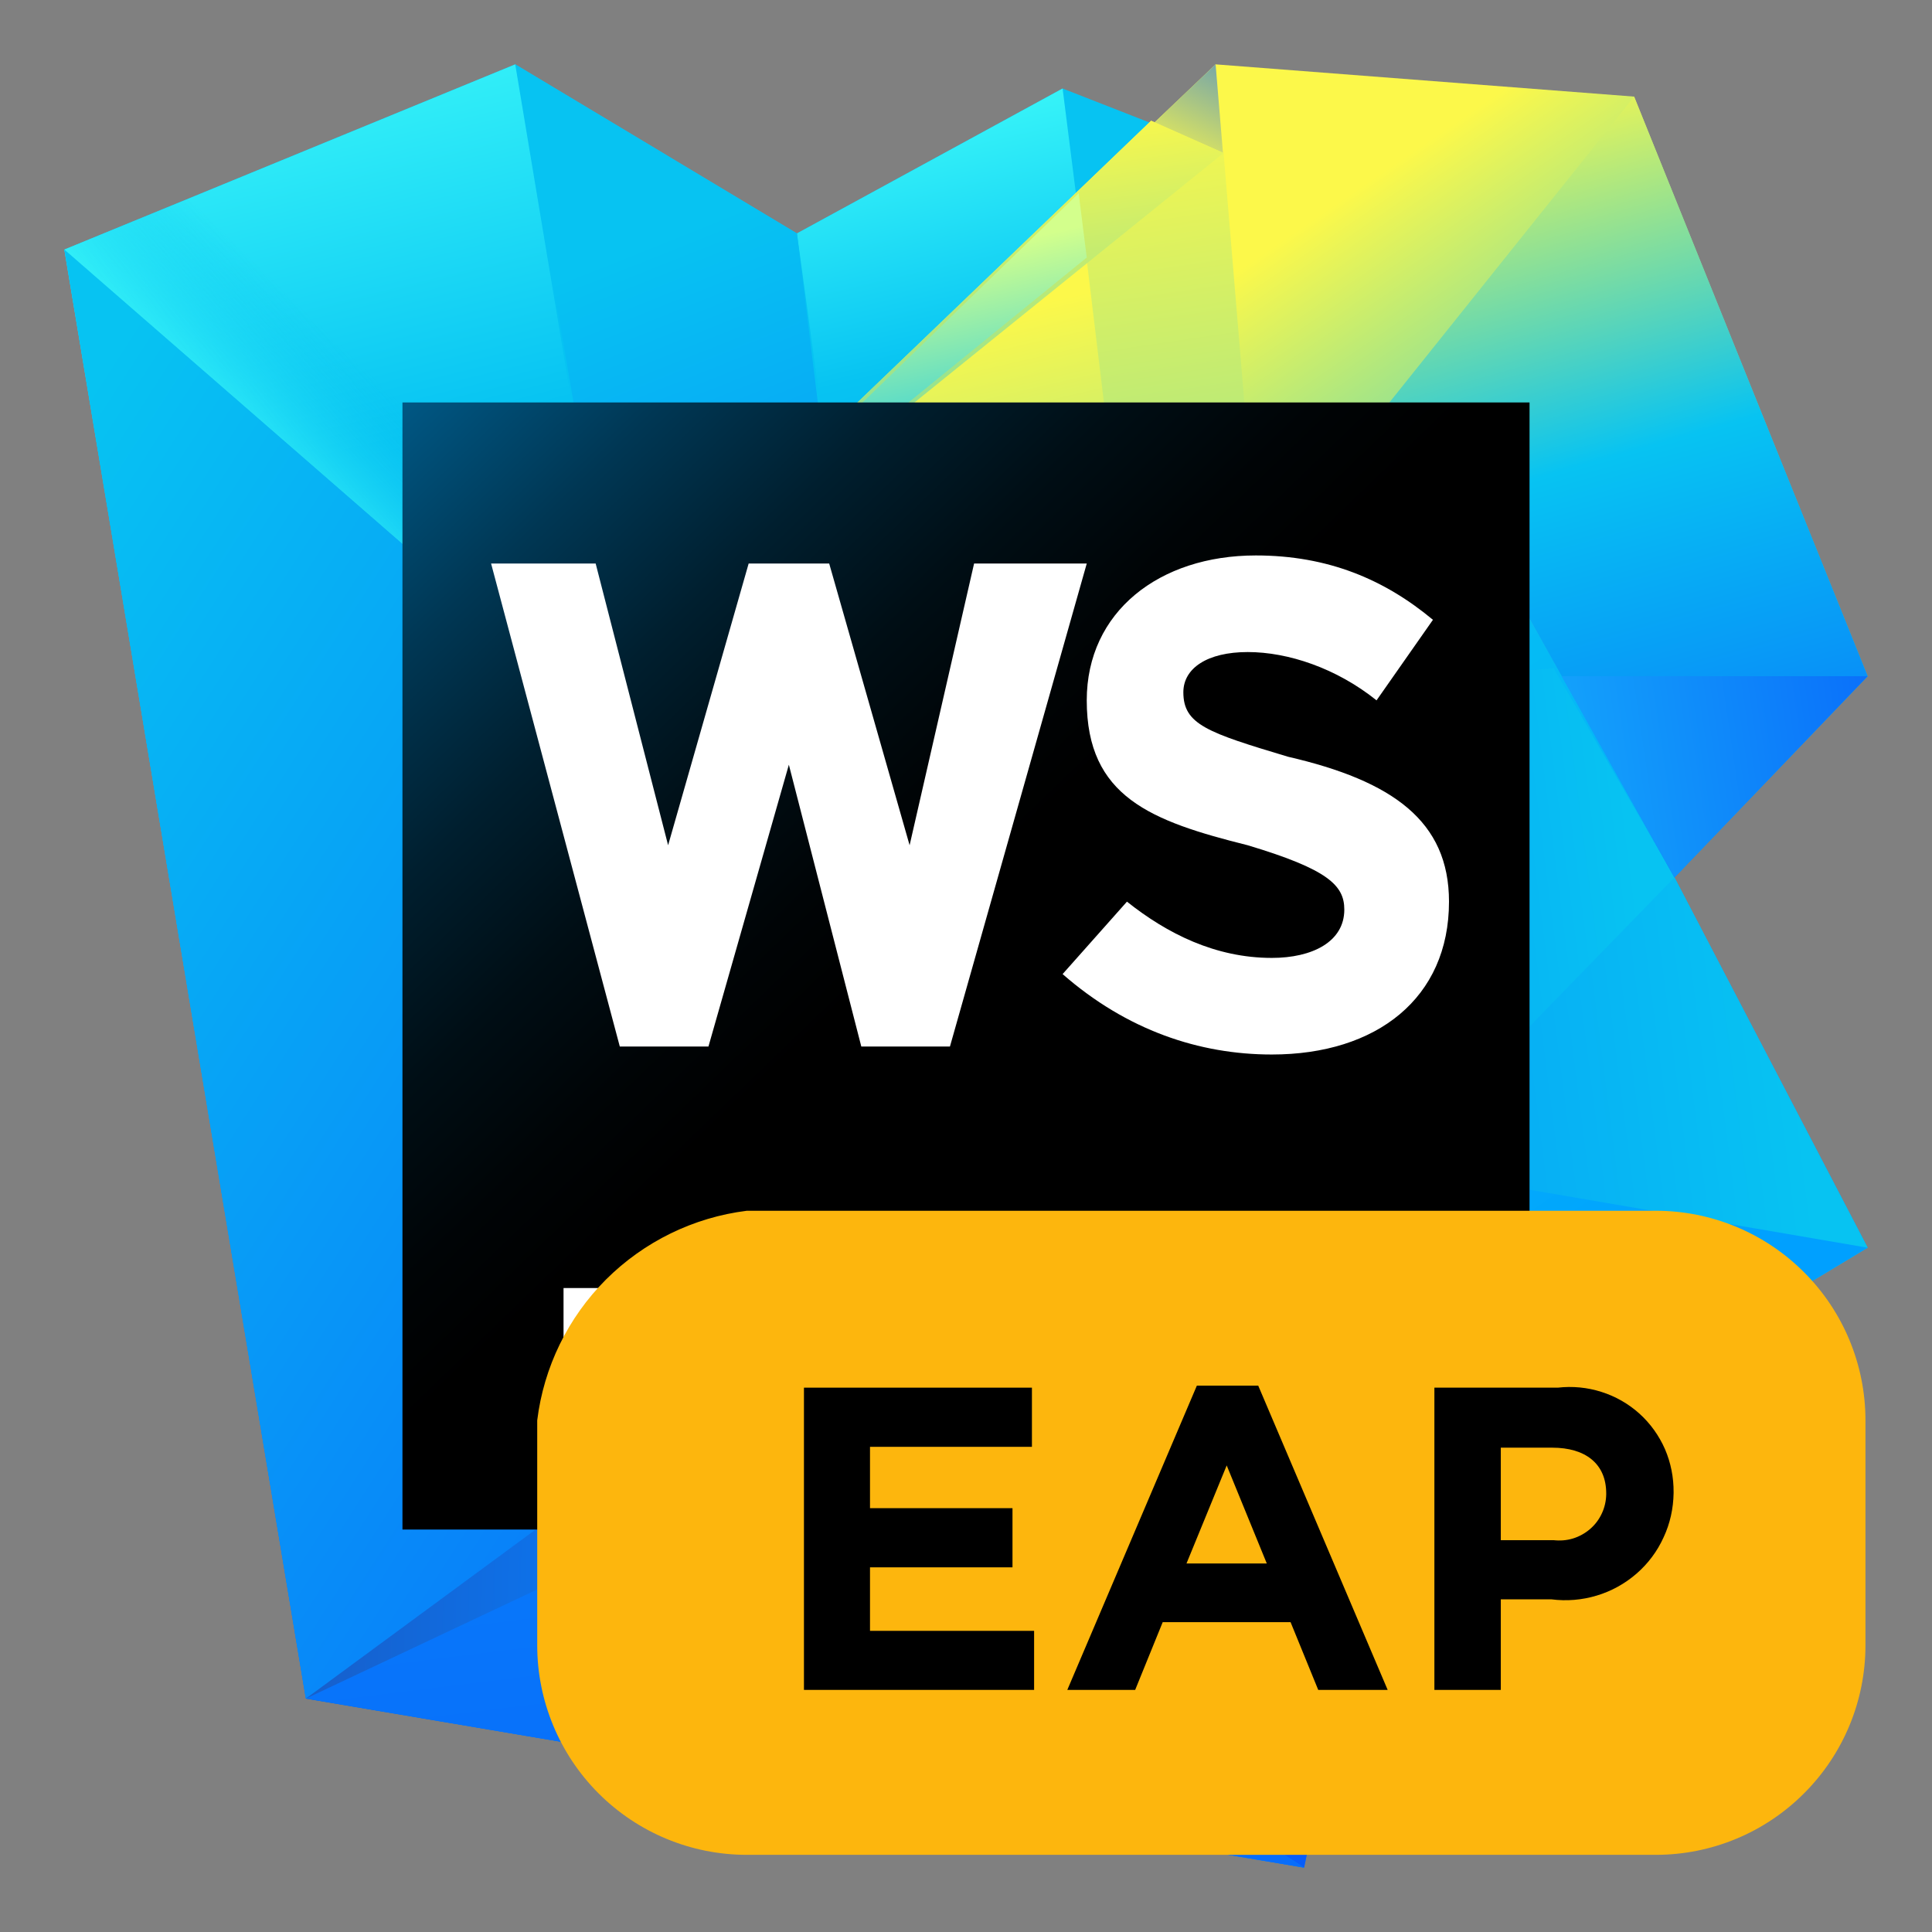 <svg width="16" height="16" viewBox="0 0 16 16" fill="none" xmlns="http://www.w3.org/2000/svg">
<rect x="0" y="0" width="16" height="16" fill="#808080" stroke="none"/>
<path d="M2.533 14.067L0.533 2.067L4.267 0.533L6.6 1.933L8.8 0.733L13.4 2.533L10.8 15.467L2.533 14.067Z" fill="url(#paint0_linear)"/>
<path d="M8.8 0.733L6.6 1.933L7.267 6.8L8.6 7.733L9 10.6L10.533 10.733L9.4 5.467L8.8 0.733Z" fill="url(#paint1_linear)"/>
<path d="M7.267 7.333L6.6 1.933L4.267 0.533L5.267 6.333L5.6 9.933L7.667 9.867L7.467 8.933L7.267 7.333Z" fill="url(#paint2_linear)"/>
<path d="M2.533 14.067L0.533 2.067L4.267 0.533L5.267 6.533L2.533 14.067Z" fill="url(#paint3_linear)"/>
<path d="M5.267 6.533L4.267 0.533L0.533 2.067L4.667 5.667L5.267 6.533Z" fill="url(#paint4_linear)"/>
<path d="M2.533 14.067L0.533 2.067L4.667 5.667L8.8 11.2L2.533 14.067Z" fill="url(#paint5_linear)"/>
<path d="M2.533 14.067L6.067 11.467L10.8 15.467L2.533 14.067Z" fill="url(#paint6_linear)"/>
<path d="M7.733 10.867L6.067 12.4L10.8 15.467L11.667 11.333L7.733 10.867Z" fill="url(#paint7_linear)"/>
<path d="M2.533 14.067L6.067 12.4L10.8 15.467L2.533 14.067Z" fill="url(#paint8_linear)"/>
<path d="M15.467 5.6L13.533 0.8L10.067 0.533L4.6 5.733L6 12.4L8.933 14.267L15.467 10.333L13.867 7.267L15.467 5.6Z" fill="url(#paint9_linear)"/>
<path d="M10.467 5.333L10.067 0.533L4.6 5.733L8.667 6.933L10.467 5.333Z" fill="url(#paint10_linear)"/>
<path d="M9.533 1L4.6 5.733L8.667 6.933L10.8 9.267L10.133 1.267L9.533 1Z" fill="url(#paint11_linear)"/>
<path d="M8.667 6.933L9.533 6.133L9.4 5.467L8.933 1.6L6.867 3.6L7.2 6.533L8.667 6.933Z" fill="url(#paint12_linear)"/>
<path d="M7.2 6.533L6.8 3.6L5.067 5.267L5.133 5.867L7.2 6.533Z" fill="url(#paint13_linear)"/>
<path d="M9.533 1L4.6 5.733L10.133 1.267L9.533 1Z" fill="url(#paint14_linear)"/>
<path d="M9 2.133L8.933 1.6L6.867 3.6V3.867L9 2.133Z" fill="url(#paint15_linear)"/>
<path d="M6.867 3.867L6.8 3.6L5.067 5.267V5.333L6.867 3.867Z" fill="url(#paint16_linear)"/>
<path d="M12 3.933L8.667 6.933L8.933 14.267L15.467 10.333L13.867 7.267L12 3.933Z" fill="url(#paint17_linear)"/>
<path d="M10.467 5.733L10.8 9.533L15.467 10.333L13.867 7.267L12.867 5.533L10.467 5.733Z" fill="url(#paint18_linear)"/>
<path d="M10.467 5.733L10.8 9.533L11.533 9.667L13.867 7.267L12.867 5.533L10.467 5.733Z" fill="url(#paint19_linear)"/>
<path d="M8.667 6.933L4.6 5.733L6 12.4L8.933 14.267L8.667 6.933Z" fill="url(#paint20_linear)"/>
<path d="M7.333 7.333L7.2 6.533L5.133 5.867L5.267 6.333L5.933 11.533L6 12L8.133 13.667L7.333 7.333Z" fill="url(#paint21_linear)"/>
<path d="M6 12.4L8.933 14.267L8.8 10.667L6 12.4Z" fill="url(#paint22_linear)"/>
<path d="M12 3.933L13.867 7.267L15.467 5.6L13.533 0.8L11.133 3.8L12 3.933Z" fill="url(#paint23_linear)"/>
<path d="M12.933 5.6L13.867 7.267L15.467 5.6H12.933Z" fill="url(#paint24_linear)"/>
<path d="M4.6 5.733L4.933 7.267L4.6 5.733Z" fill="url(#paint25_linear)"/>
<path d="M12.667 3.333H3.333V12.667H12.667V3.333Z" fill="url(#paint26_linear)"/>
<path d="M8.667 10.667H4.667V11.333H8.667V10.667Z" fill="white"/>
<path d="M8.8 8.067L9.333 7.467C9.667 7.733 10.067 7.933 10.533 7.933C10.867 7.933 11.133 7.8 11.133 7.533C11.133 7.333 11 7.2 10.333 7C9.533 6.8 9 6.6 9 5.8C9 5.067 9.6 4.6 10.4 4.6C11 4.6 11.467 4.8 11.867 5.133L11.4 5.8C11.067 5.533 10.667 5.4 10.333 5.4C10 5.4 9.8 5.533 9.8 5.733C9.8 6 10 6.067 10.667 6.267C11.533 6.467 12 6.8 12 7.467C12 8.267 11.4 8.733 10.533 8.733C9.933 8.733 9.333 8.533 8.8 8.067Z" fill="white"/>
<path d="M5.867 8.667L6.533 6.333L7.133 8.667H7.867L9 4.667H8.067L7.533 7L6.867 4.667H6.2L5.533 7L4.933 4.667H4.067L5.133 8.667H5.867Z" fill="white"/>
<path d="M13.713 15.361H6.185C5.724 15.361 5.283 15.178 4.957 14.852C4.632 14.527 4.449 14.085 4.449 13.625V11.763C4.503 11.322 4.704 10.911 5.018 10.597C5.333 10.283 5.743 10.082 6.185 10.027H13.713C14.173 10.027 14.615 10.21 14.94 10.536C15.266 10.861 15.449 11.303 15.449 11.763V13.625C15.449 14.085 15.266 14.527 14.94 14.852C14.615 15.178 14.173 15.361 13.713 15.361Z" fill="#FDB60D"/>
<path d="M6.658 11.492H8.546V11.982H7.205V12.49H8.385V12.98H7.205V13.506H8.564V13.995H6.658L6.658 11.492Z" fill="black"/>
<path d="M9.912 11.475H10.42L11.492 13.995H10.917L10.688 13.434H9.629L9.401 13.995H8.839L9.912 11.475ZM10.491 12.948L10.159 12.136L9.826 12.948H10.491Z" fill="black"/>
<path d="M11.879 11.492H12.901C13.023 11.478 13.146 11.49 13.262 11.527C13.379 11.564 13.486 11.625 13.577 11.707C13.668 11.789 13.74 11.89 13.789 12.002C13.837 12.114 13.861 12.235 13.86 12.358V12.365C13.858 12.492 13.831 12.617 13.777 12.732C13.725 12.847 13.648 12.95 13.552 13.033C13.456 13.116 13.344 13.178 13.223 13.214C13.101 13.251 12.973 13.261 12.848 13.245H12.429V13.995H11.879L11.879 11.492ZM12.866 12.755C12.92 12.761 12.975 12.757 13.027 12.741C13.079 12.725 13.127 12.698 13.168 12.663C13.21 12.627 13.243 12.583 13.266 12.533C13.289 12.484 13.301 12.43 13.302 12.376V12.368C13.302 12.122 13.13 11.989 12.855 11.989H12.429V12.755H12.866Z" fill="black"/>
<defs>
<linearGradient id="paint0_linear" x1="5.872" y1="0.813" x2="9.754" y2="14.787" gradientUnits="userSpaceOnUse">
<stop offset="0.285" stop-color="#07C3F2"/>
<stop offset="0.941" stop-color="#087CFA"/>
</linearGradient>
<linearGradient id="paint1_linear" x1="7.161" y1="0.018" x2="9.183" y2="8.723" gradientUnits="userSpaceOnUse">
<stop offset="0.067" stop-color="#42FFFA"/>
<stop offset="0.341" stop-color="#07C3F2"/>
<stop offset="0.941" stop-color="#087CFA"/>
</linearGradient>
<linearGradient id="paint2_linear" x1="3.761" y1="0.039" x2="6.933" y2="8.002" gradientUnits="userSpaceOnUse">
<stop offset="0.285" stop-color="#07C3F2"/>
<stop offset="0.941" stop-color="#087CFA"/>
</linearGradient>
<linearGradient id="paint3_linear" x1="1.363" y1="-0.908" x2="4.79" y2="13.012" gradientUnits="userSpaceOnUse">
<stop offset="0.067" stop-color="#42FFFA"/>
<stop offset="0.341" stop-color="#07C3F2"/>
<stop offset="0.941" stop-color="#087CFA"/>
</linearGradient>
<linearGradient id="paint4_linear" x1="2.622" y1="4.566" x2="3.653" y2="3.501" gradientUnits="userSpaceOnUse">
<stop offset="0.01" stop-color="#42FFFA"/>
<stop offset="0.922" stop-color="#07C3F2" stop-opacity="0"/>
</linearGradient>
<linearGradient id="paint5_linear" x1="-3.247" y1="5.006" x2="6.884" y2="11.519" gradientUnits="userSpaceOnUse">
<stop offset="0.199" stop-color="#07C3F2"/>
<stop offset="0.94" stop-color="#087CFA"/>
</linearGradient>
<linearGradient id="paint6_linear" x1="0.549" y1="13.264" x2="6.381" y2="13.434" gradientUnits="userSpaceOnUse">
<stop offset="0.129" stop-color="#1D53B8"/>
<stop offset="0.87" stop-color="#087CFA"/>
</linearGradient>
<linearGradient id="paint7_linear" x1="8.59" y1="10.889" x2="9.853" y2="15.439" gradientUnits="userSpaceOnUse">
<stop offset="0.277" stop-color="#087BFA"/>
<stop offset="0.683" stop-color="#085DFA"/>
</linearGradient>
<linearGradient id="paint8_linear" x1="5.84" y1="8.072" x2="6.734" y2="15.309" gradientUnits="userSpaceOnUse">
<stop offset="0.523" stop-color="#087BFA"/>
<stop offset="0.977" stop-color="#086DFA"/>
</linearGradient>
<linearGradient id="paint9_linear" x1="7.058" y1="2.603" x2="13.625" y2="12.232" gradientUnits="userSpaceOnUse">
<stop offset="0.129" stop-color="#FCF84A"/>
<stop offset="0.499" stop-color="#07C3F2"/>
</linearGradient>
<linearGradient id="paint10_linear" x1="9.945" y1="0.438" x2="9.303" y2="1.795" gradientUnits="userSpaceOnUse">
<stop stop-color="#73A4AA"/>
<stop offset="0.675" stop-color="#FCF84A"/>
</linearGradient>
<linearGradient id="paint11_linear" x1="6.609" y1="-1.713" x2="8.903" y2="13.882" gradientUnits="userSpaceOnUse">
<stop offset="0.179" stop-color="#FCF84A"/>
<stop offset="0.859" stop-color="#07C3F2"/>
</linearGradient>
<linearGradient id="paint12_linear" x1="7.443" y1="1.36" x2="9.194" y2="8.898" gradientUnits="userSpaceOnUse">
<stop offset="0.179" stop-color="#FCF84A"/>
<stop offset="0.973" stop-color="#12C6EC"/>
</linearGradient>
<linearGradient id="paint13_linear" x1="5.582" y1="3.889" x2="7.011" y2="6.863" gradientUnits="userSpaceOnUse">
<stop offset="0.129" stop-color="#FCF84A"/>
<stop offset="0.941" stop-color="#07C3F2"/>
</linearGradient>
<linearGradient id="paint14_linear" x1="6.852" y1="-0.07" x2="7.929" y2="7.249" gradientUnits="userSpaceOnUse">
<stop offset="0.179" stop-color="#FCF84A"/>
<stop offset="0.859" stop-color="#07C3F2"/>
</linearGradient>
<linearGradient id="paint15_linear" x1="7.656" y1="1.69" x2="8.247" y2="4.237" gradientUnits="userSpaceOnUse">
<stop offset="0.179" stop-color="#D3FF8C"/>
<stop offset="0.876" stop-color="#12C6EC"/>
</linearGradient>
<linearGradient id="paint16_linear" x1="5.734" y1="4.036" x2="6.149" y2="4.9" gradientUnits="userSpaceOnUse">
<stop offset="0.129" stop-color="#FCF84A"/>
<stop offset="0.941" stop-color="#07C3F2"/>
</linearGradient>
<linearGradient id="paint17_linear" x1="8.553" y1="6.305" x2="12.827" y2="12.572" gradientUnits="userSpaceOnUse">
<stop stop-color="#07C3F2"/>
<stop offset="0.906" stop-color="#00A0FF"/>
</linearGradient>
<linearGradient id="paint18_linear" x1="14.751" y1="7.82" x2="9.387" y2="8.501" gradientUnits="userSpaceOnUse">
<stop stop-color="#07C3F2"/>
<stop offset="1" stop-color="#0895F7"/>
</linearGradient>
<linearGradient id="paint19_linear" x1="13.56" y1="7.376" x2="9.646" y2="7.873" gradientUnits="userSpaceOnUse">
<stop stop-color="#07C3F2"/>
<stop offset="1" stop-color="#0895F7"/>
</linearGradient>
<linearGradient id="paint20_linear" x1="4.02" y1="4.84" x2="9.575" y2="12.986" gradientUnits="userSpaceOnUse">
<stop offset="0.081" stop-color="#FCF84A"/>
<stop offset="0.571" stop-color="#07C3F2"/>
</linearGradient>
<linearGradient id="paint21_linear" x1="4.652" y1="5.194" x2="8.901" y2="14.038" gradientUnits="userSpaceOnUse">
<stop offset="0.129" stop-color="#FCF84A"/>
<stop offset="0.422" stop-color="#07C3F2"/>
</linearGradient>
<linearGradient id="paint22_linear" x1="5.879" y1="10.501" x2="9.492" y2="12.947" gradientUnits="userSpaceOnUse">
<stop offset="0.093" stop-color="#087CFA"/>
<stop offset="0.658" stop-color="#07C3F2"/>
</linearGradient>
<linearGradient id="paint23_linear" x1="12.219" y1="0.81" x2="14.073" y2="7.375" gradientUnits="userSpaceOnUse">
<stop stop-color="#FCF84A"/>
<stop offset="0.465" stop-color="#07C3F2"/>
<stop offset="0.941" stop-color="#087CFA"/>
</linearGradient>
<linearGradient id="paint24_linear" x1="16.225" y1="6.012" x2="10.733" y2="6.821" gradientUnits="userSpaceOnUse">
<stop stop-color="#0863FA"/>
<stop offset="0.941" stop-color="#1AC8FB"/>
</linearGradient>
<linearGradient id="paint25_linear" x1="4.38" y1="5.888" x2="5.244" y2="7.155" gradientUnits="userSpaceOnUse">
<stop offset="0.129" stop-color="#FCF84A"/>
<stop offset="0.422" stop-color="#07C3F2"/>
</linearGradient>
<linearGradient id="paint26_linear" x1="3.099" y1="2.91" x2="11.268" y2="11.394" gradientUnits="userSpaceOnUse">
<stop stop-color="#006396"/>
<stop offset="0.047" stop-color="#005682"/>
<stop offset="0.168" stop-color="#003754"/>
<stop offset="0.283" stop-color="#001F2F"/>
<stop offset="0.391" stop-color="#000E15"/>
<stop offset="0.487" stop-color="#000406"/>
<stop offset="0.562"/>
<stop offset="0.914"/>
</linearGradient>
</defs>
</svg>
